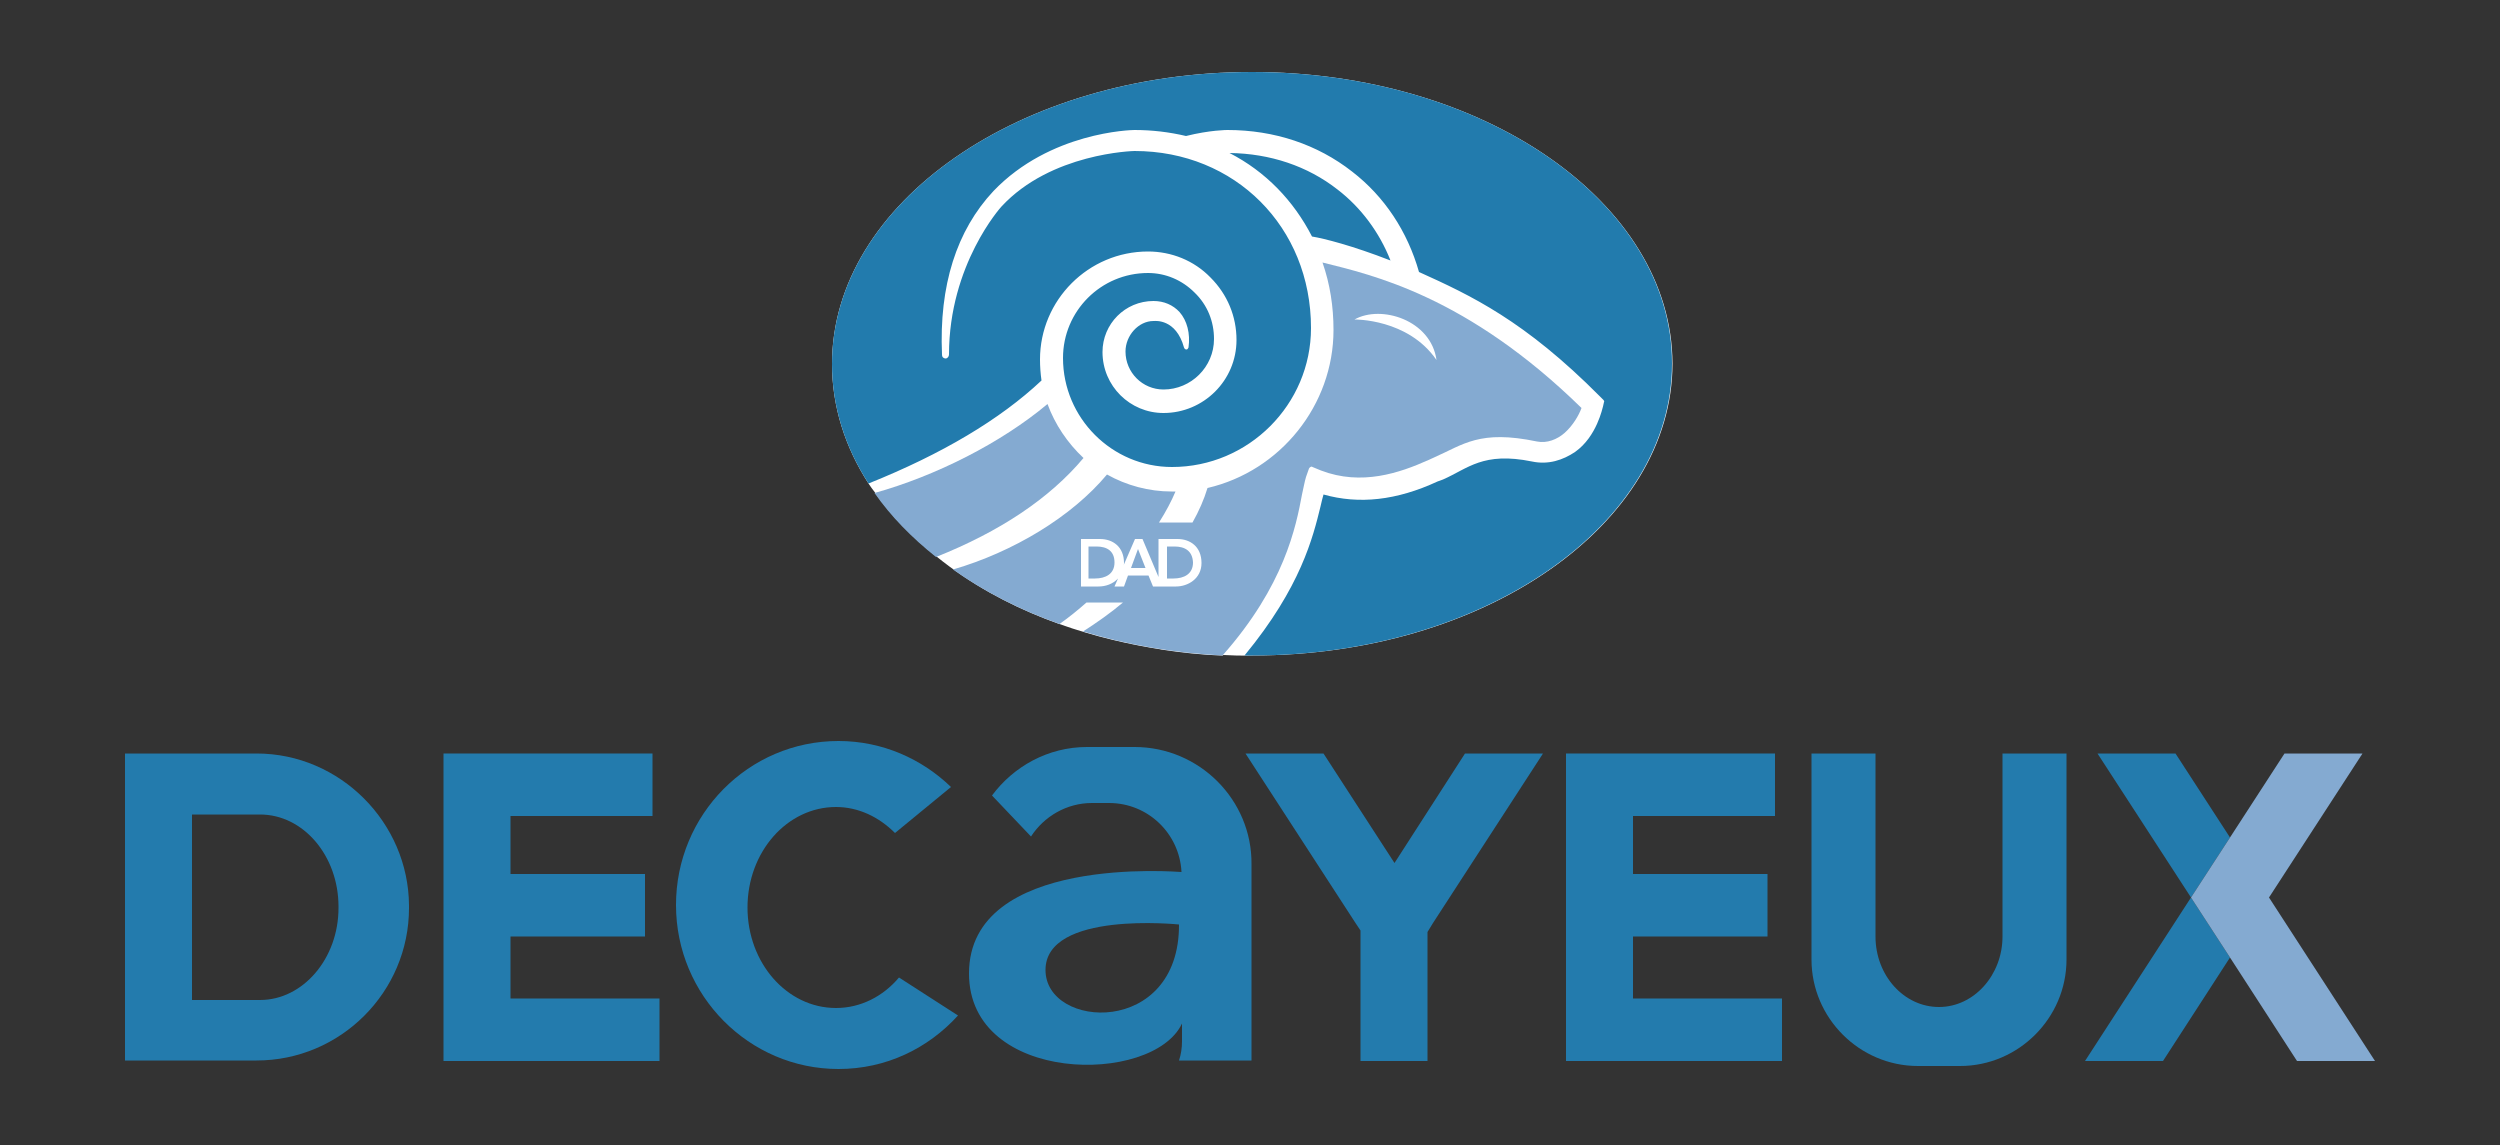 <?xml version="1.0" encoding="utf-8"?>
<!-- Generator: Adobe Illustrator 21.0.2, SVG Export Plug-In . SVG Version: 6.00 Build 0)  -->
<svg version="1.1" id="Calque_2" xmlns="http://www.w3.org/2000/svg" xmlns:xlink="http://www.w3.org/1999/xlink" x="0px" y="0px"
	 viewBox="0 0 500 229" style="enable-background:new 0 0 500 229;" xml:space="preserve">
<rect x="0" y="0" width="500" height="229" fill="#333333" stroke="none"/>
<style type="text/css">
	.st0{fill:#237BAD;}
	.st1{fill:#84AAD1;}
	.st2{fill:#FFFFFF;}
	.st3{fill:#227BAD;}
</style>
<polygon class="st0" points="102.1,199.7 102.1,187.3 129,187.3 129,174.8 102.1,174.8 102.1,163.2 130.5,163.2 130.5,150.7 
	102.1,150.7 93.4,150.7 88.7,150.7 88.7,212.2 93.4,212.2 102.1,212.2 131.9,212.2 131.9,199.7 "/>
<polygon class="st0" points="326.6,199.7 326.6,187.3 353.5,187.3 353.5,174.8 326.6,174.8 326.6,163.2 355,163.2 355,150.7 
	326.6,150.7 317.9,150.7 313.2,150.7 313.2,212.2 317.9,212.2 326.6,212.2 356.4,212.2 356.4,199.7 "/>
<path class="st0" d="M51.3,150.7H38.4H25v61.4h13.4h12.9c16.8,0,30.5-13.7,30.5-30.5v-0.5C81.7,164.5,68,150.7,51.3,150.7z
	 M67.7,181.6c0,10.1-7.1,18.4-15.7,18.4H38.4v-37.1H52c8.7,0,15.7,8.3,15.7,18.4V181.6L67.7,181.6z"/>
<path class="st0" d="M179.8,195.5c-3.2,3.8-7.7,6.1-12.6,6.1c-9.8,0-17.7-9-17.7-20.1s7.9-20.1,17.7-20.1c4.5,0,8.6,2,11.8,5.2
	l11.2-9.2c-5.8-5.6-13.7-9.2-22.5-9.2c-18,0-32.5,14.7-32.5,32.8c0,18.1,14.6,32.8,32.5,32.8c9.5,0,17.9-4.1,23.9-10.7L179.8,195.5z
	"/>
<path class="st0" d="M400.5,150.7v36.6c0,7.7-5.7,14.1-12.7,14.1s-12.7-6.3-12.7-14.1v-36.6h-12.8v41.2c0,11.7,9.6,21.3,21.3,21.3
	h8.4c11.7,0,21.3-9.6,21.3-21.3v-41.2H400.5z"/>
<polygon class="st0" points="308.6,150.7 293,150.7 278.9,172.6 264.7,150.7 249.1,150.7 271.1,184.6 272.1,186.1 272.1,212.2 
	285.5,212.2 285.5,186.4 286.6,184.6 "/>
<path class="st0" d="M226.9,149.4h-9.5c-7.8,0-14.7,3.9-19,9.7l7.8,8.2c2.6-4,7.1-6.7,12.2-6.7h3.4c7.8,0,14.1,6.1,14.5,13.8
	c-0.5,0-42.5-3.6-42.5,20.3c0,22.2,36.8,22.4,42.6,10v3.6c0,1.3-0.2,2.6-0.6,3.8h14.5v-39.3C250.4,160,239.9,149.4,226.9,149.4z
	 M209.1,194c0-11.9,26.7-9.1,26.7-9.1C235.9,207.4,209.1,205.9,209.1,194z"/>
<polygon class="st0" points="417,212.2 432.6,212.2 446,191.5 438.2,179.5 "/>
<polygon class="st0" points="435.1,150.7 419.5,150.7 438.2,179.5 446,167.5 "/>
<polygon class="st1" points="453.8,179.5 472.5,150.7 456.9,150.7 446,167.5 438.2,179.5 446,191.5 459.4,212.2 475,212.2 "/>
<path class="st2" d="M250.4,14.4c-46.4,0-84,26.2-84,58.4c0,8.5,2.6,16.6,7.3,23.9c0.4,0.6,0.8,1.2,1.3,1.8H175
	c3.2,4.6,7.4,8.9,12.3,12.8l0,0c13.7,11.1,30,16,42.6,18.2c0.4,0.1,0.8,0.1,1.2,0.2c0.4,0.1,0.8,0.1,1.1,0.2c4,0.6,8.2,1.1,12.4,1.2
	c0,0,0-0.1,0.1-0.1c3.7,0.2,5.8,0.1,5.8,0.1c46.4,0,84-26.2,84-58.4C334.4,40.6,296.8,14.4,250.4,14.4z"/>
<path class="st1" d="M187.2,111.4c-4.9-3.9-9-8.1-12.3-12.8c12.2-3.4,25.3-10,34.6-17.8c1.5,4.1,4,7.8,7.2,10.8
	C209.9,99.7,200,106.3,187.2,111.4z"/>
<path class="st3" d="M267.5,37.9c-6-4.7-13.5-7.2-21.6-7.3c7.2,3.7,12.8,9.5,16.5,16.7c2.4,0.4,8,1.8,15.7,4.8
	C275.9,46.5,272.2,41.5,267.5,37.9z M250.4,14.4c-46.4,0-84,26.2-84,58.4c0,8.5,2.6,16.6,7.3,23.9c14.7-5.9,26.3-12.8,34.6-20.6
	c-0.2-1.4-0.3-2.8-0.3-4.2c0-11.9,9.7-21.6,21.6-21.6c4.7,0,9.2,1.8,12.5,5.2c3.4,3.4,5.2,7.8,5.2,12.5c0,8.1-6.6,14.6-14.6,14.6
	c-6.7,0-12.2-5.4-12.2-12.2c0-5.6,4.5-10.2,10.2-10.2c2.1,0,3.9,0.8,5.2,2.2c1.5,1.7,2.2,4.3,1.8,7.1c-0.1,0.2-0.2,0.4-0.4,0.4
	c-0.2,0-0.4-0.1-0.5-0.4c-1.6-5.8-5.8-5.3-6-5.3h-0.1c-3,0-5.6,2.9-5.6,6.1c0,4.2,3.4,7.6,7.6,7.6c5.5,0,10.1-4.5,10.1-10.1
	c0-3.5-1.3-6.8-3.9-9.3c-2.5-2.5-5.8-3.9-9.3-3.9c-9.4,0-17,7.6-17,17c0,12,9.8,21.8,21.8,21.8c15.3,0,27.8-12.5,27.8-27.8
	c0-20.2-15.2-35.4-35.3-35.4c-0.2,0-16.7,0.4-26.6,11.1c-0.1,0.1-10.5,11.6-10.5,29.6c0,0.4-0.3,0.8-0.7,0.8c-0.2,0-0.3-0.1-0.5-0.2
	c-0.2-0.2-0.2-0.5-0.2-0.6c-0.6-13.8,2.9-24.8,10.3-32.7C210,26.4,226.2,26,226.9,26c3.5,0,6.9,0.4,10.3,1.2
	c4.8-1.2,8.2-1.2,8.3-1.2c9.4,0,18,2.9,24.9,8.3c6.5,5,11.1,12,13.4,20.1c10.4,4.7,21.1,9.7,36.2,24.9l0.7,0.7
	c0.1,0.1,0.2,0.3,0.1,0.4l-0.2,0.9c-0.1,0.2-1.2,6-5.6,9.1c-2.4,1.6-5.3,2.6-8.6,1.9c-9.8-2-12.8,1.4-17.8,3.6l-1.1,0.4
	c-8.2,3.8-15.7,4.6-22.8,2.6c-0.2,0.7-0.4,1.5-0.6,2.4c-1.5,6.1-3.9,16.1-15.2,29.8h1.5c46.4,0,84-26.2,84-58.4
	C334.4,40.6,296.8,14.4,250.4,14.4L250.4,14.4z"/>
<path class="st1" d="M270.9,63.9c5.3-3,15.3,0.1,16.4,8.1C281.6,63.7,270.9,63.9,270.9,63.9z M235.2,117.3h-4.6l-0.9-2.2h-4.1
	l-0.8,2.2h-1.9l0.7-1.6c-1,1.1-2.5,1.6-3.9,1.6h-3.5v-9.5h3.8c2.5,0,4.8,1.5,4.8,4.8c0,0.2,0,0.3-0.1,0.5l2.3-5.3h1.5l3.2,7.6v-7.6
	h3.8c2.5,0,4.8,1.5,4.8,4.8C240.3,115.8,237.5,117.3,235.2,117.3z M264.5,52.5c1.5,4.3,2.2,8.8,2.2,13.5c0,15-10.6,28.2-25.2,31.6
	c-0.7,2.3-1.7,4.6-3,6.9h-6.7c1.4-2.2,2.5-4.3,3.3-6.2h-0.8c-4.5,0-9-1.2-12.9-3.4c-7.1,8.5-18.8,15.5-30.8,19
	c6.2,4.4,13.4,8.1,21.3,10.9c2-1.4,3.8-2.9,5.4-4.3h7.3c-2.5,2.1-5.2,4-8,5.8c8.6,2.6,18,4.3,27.9,4.8c12.4-14,14.7-25.8,15.9-32.2
	c0.3-1.3,0.5-2.5,0.8-3.5l0.6-1.7c0.1-0.1,0.1-0.2,0.3-0.3c0.1-0.1,0.3-0.1,0.4,0l1.7,0.7c8.1,3.1,15.7,0.5,21.5-2.1l1.1-0.5
	c5.9-2.6,9.1-5.6,20.6-3.2c2,0.4,4-0.4,5.5-1.7c1.7-1.5,2.9-3.6,3.4-5C293.4,59.2,274.5,55,264.5,52.5L264.5,52.5z"/>
<path class="st1" d="M219.3,109.3h-1.6v6.4h1.3c2.1,0,3.9-0.9,3.9-3.2C222.9,110.2,221.4,109.3,219.3,109.3z"/>
<polygon class="st1" points="226.2,113.6 229.1,113.6 227.6,109.8 "/>
<path class="st1" d="M234.9,109.3h-1.5v6.4h1.3c2.1,0,3.9-0.9,3.9-3.2C238.5,110.2,237,109.3,234.9,109.3z"/>
</svg>
